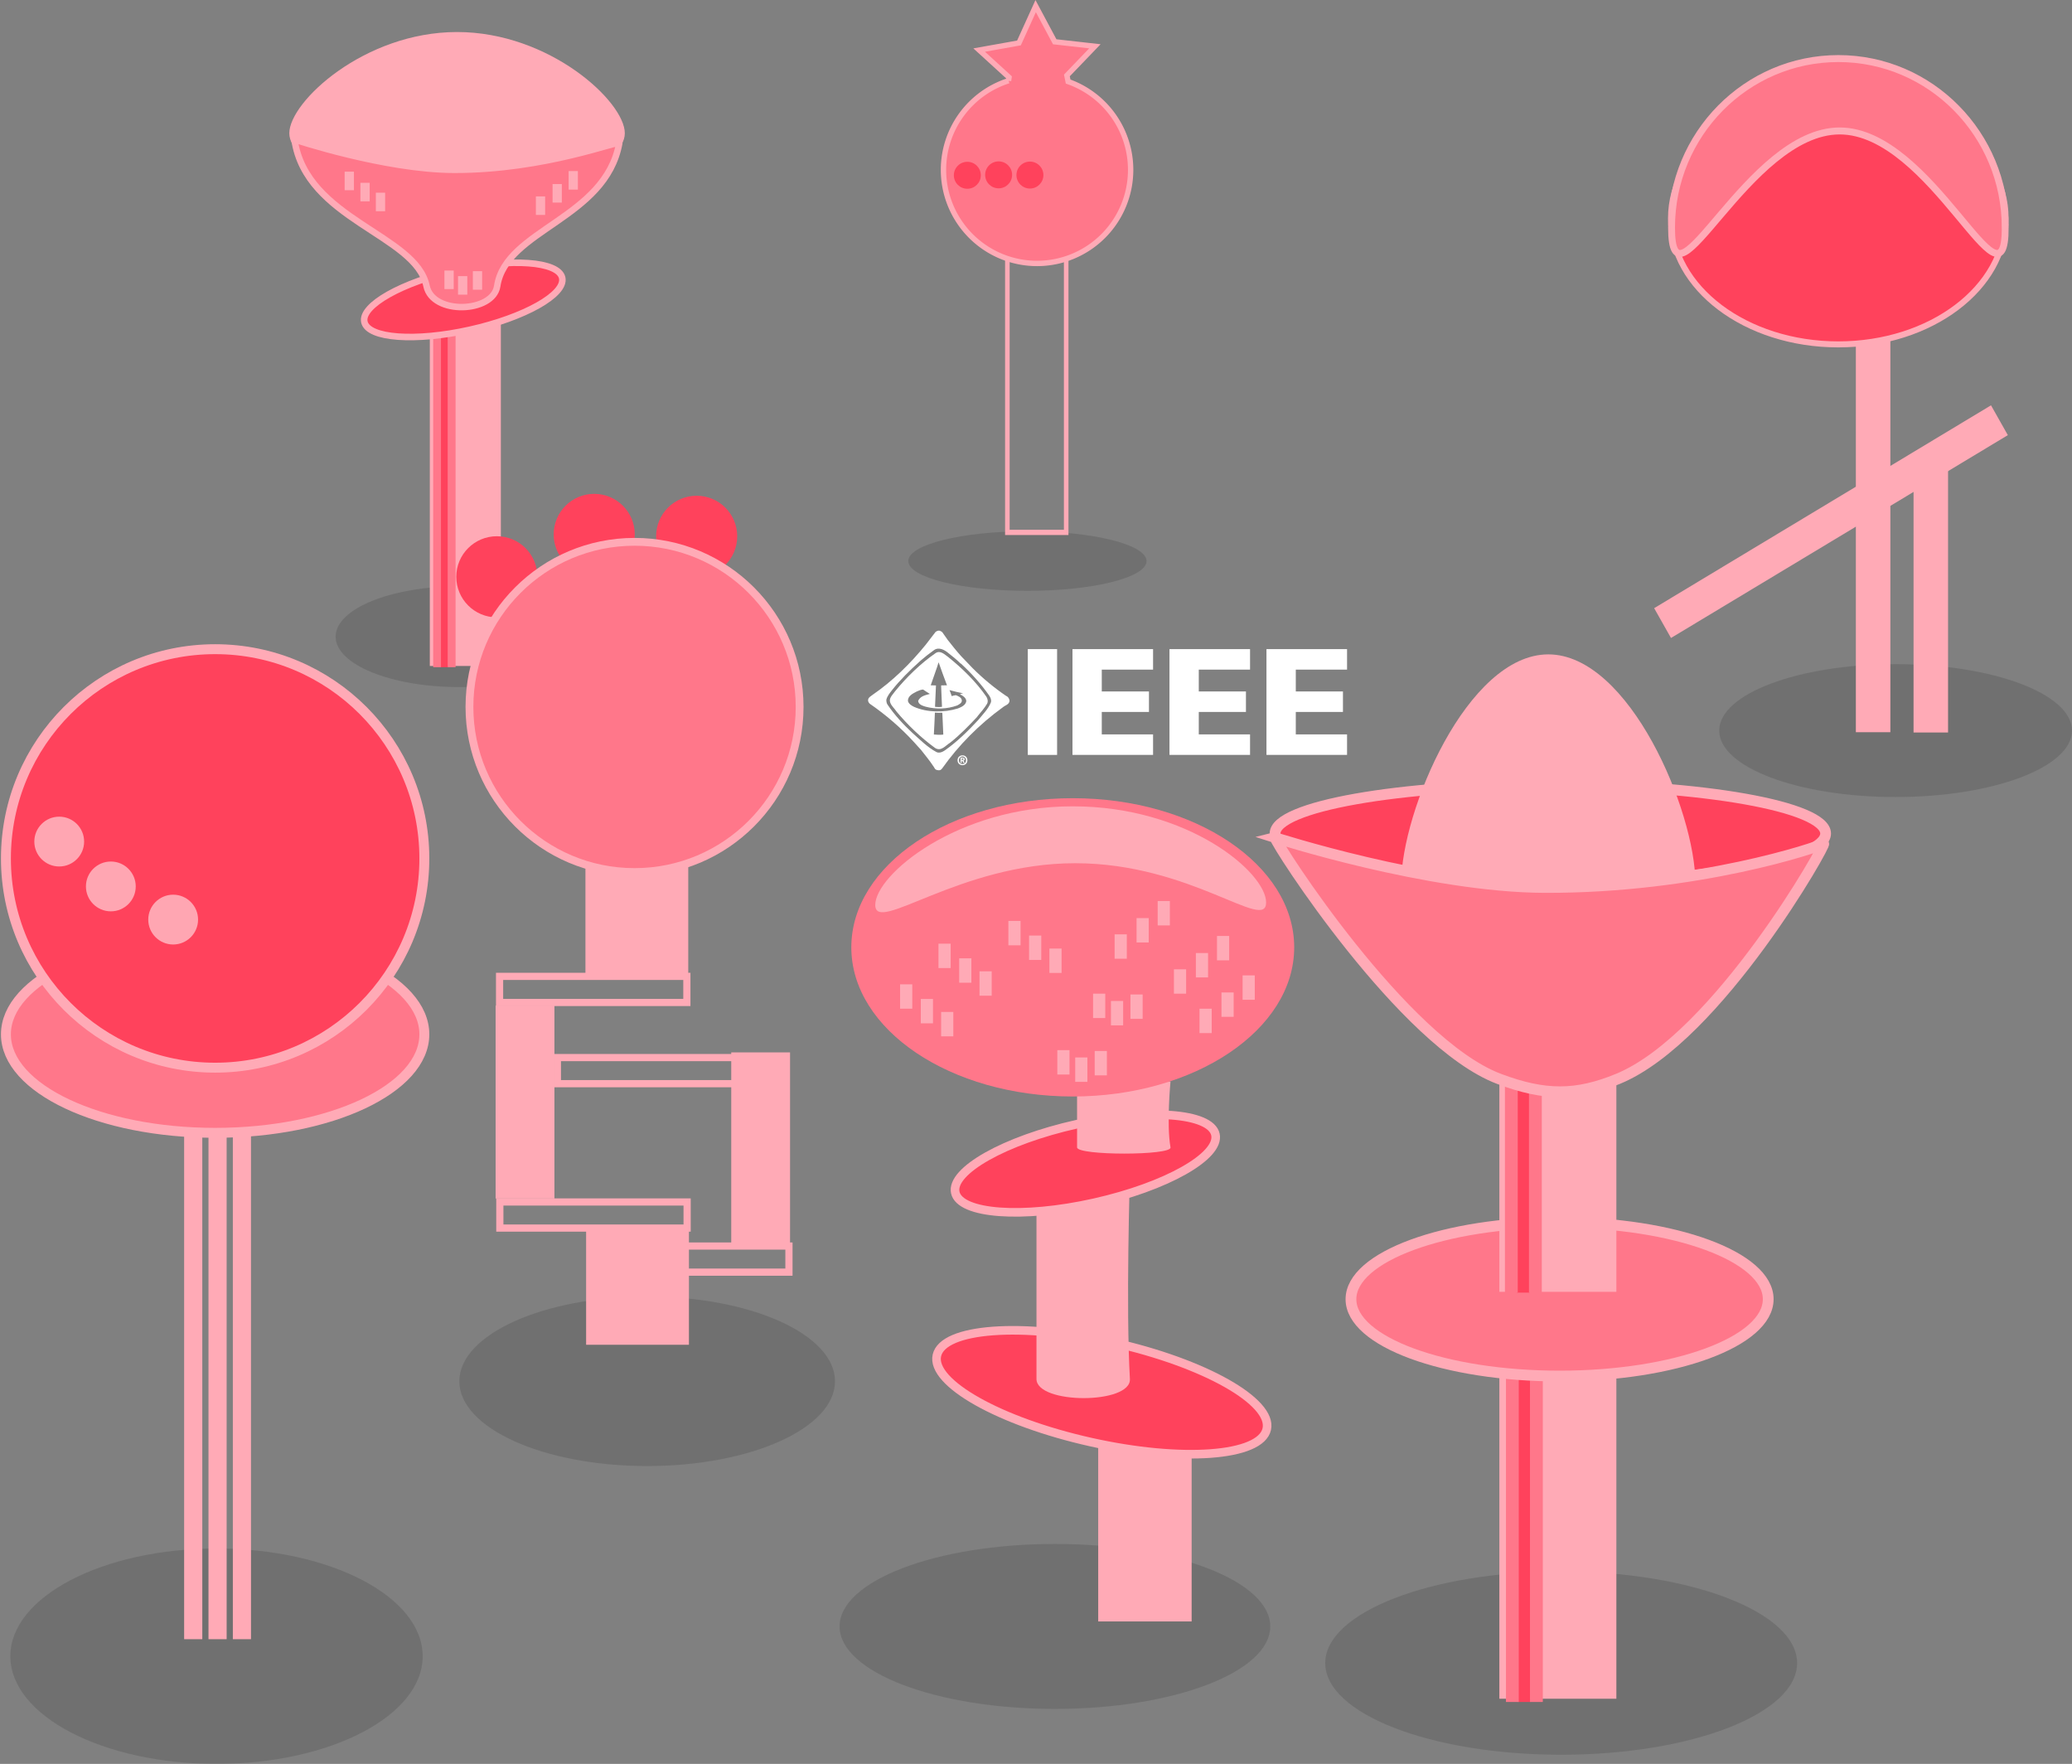 <?xml version="1.0" encoding="UTF-8" standalone="no"?>
<!-- Created with Inkscape (http://www.inkscape.org/) -->

<svg
   width="265.302mm"
   height="225.813mm"
   viewBox="0 0 265.302 225.813"
   version="1.1"
   id="svg5"
   inkscape:version="1.2.1 (9c6d41e4, 2022-07-14)"
   sodipodi:docname="ieee.svg"
   xmlns:inkscape="http://www.inkscape.org/namespaces/inkscape"
   xmlns:sodipodi="http://sodipodi.sourceforge.net/DTD/sodipodi-0.dtd"
   xmlns="http://www.w3.org/2000/svg"
   xmlns:svg="http://www.w3.org/2000/svg">
  <rect x="0" y="0" width="265.302" height="225.813" fill="#808080" stroke="none"/>
  <sodipodi:namedview
     id="namedview7"
     pagecolor="#ffffff"
     bordercolor="#000000"
     borderopacity="0.25"
     inkscape:showpageshadow="2"
     inkscape:pageopacity="0"
     inkscape:pagecheckerboard="true"
     inkscape:deskcolor="#d1d1d1"
     inkscape:document-units="mm"
     showgrid="false"
     inkscape:zoom="0.45103186"
     inkscape:cx="339.22216"
     inkscape:cy="508.83323"
     inkscape:window-width="1440"
     inkscape:window-height="855"
     inkscape:window-x="0"
     inkscape:window-y="23"
     inkscape:window-maximized="1"
     inkscape:current-layer="layer1"
     showguides="true"
     inkscape:lockguides="false">
    <sodipodi:guide
       position="-365.688,303.939"
       orientation="1,0"
       id="guide2923"
       inkscape:locked="false" />
    <sodipodi:guide
       position="-162.768,248.179"
       orientation="0,-1"
       id="guide8011"
       inkscape:locked="false" />
    <sodipodi:guide
       position="97.253,353.284"
       orientation="0,-1"
       id="guide11504"
       inkscape:locked="false" />
    <sodipodi:guide
       position="73.656,343.705"
       orientation="-0.001,-1"
       id="guide13038"
       inkscape:locked="false" />
    <sodipodi:guide
       position="63.366,387.765"
       orientation="0,-1"
       id="guide13636"
       inkscape:locked="false" />
    <sodipodi:guide
       position="195.825,399.551"
       orientation="0,-1"
       id="guide13711"
       inkscape:locked="false" />
  </sodipodi:namedview>
  <defs
     id="defs2" />
  <g
     inkscape:label="Ebene 1"
     inkscape:groupmode="layer"
     id="layer1"
     transform="translate(-360.348,-172.676)">
    <g
       id="g8440">
      <ellipse
         style="opacity:0.2;fill:#333333;stroke-width:4"
         id="path8419"
         cx="419.161"
         cy="254.18"
         rx="15.839"
         ry="6.453" />
      <ellipse
         style="opacity:0.2;fill:#333333;stroke-width:4"
         id="path8421"
         cx="388.07"
         cy="384.703"
         rx="26.398"
         ry="13.786" />
      <ellipse
         style="opacity:0.2;fill:#333333;stroke-width:4.491"
         id="path8423"
         cx="443.212"
         cy="349.506"
         rx="24.051"
         ry="10.852" />
      <ellipse
         style="opacity:0.2;fill:#333333;stroke-width:4.536"
         id="path8425"
         cx="495.421"
         cy="380.89"
         rx="27.571"
         ry="10.559" />
      <ellipse
         style="opacity:0.2;fill:#333333;stroke-width:3.419"
         id="path8427"
         cx="560.242"
         cy="385.583"
         rx="30.211"
         ry="11.732" />
      <ellipse
         style="opacity:0.2;fill:#333333;stroke-width:4"
         id="path8429"
         cx="603.065"
         cy="266.206"
         rx="22.585"
         ry="8.506" />
      <ellipse
         style="opacity:0.2;fill:#333333;stroke-width:2.884"
         id="path8431"
         cx="491.901"
         cy="244.501"
         rx="15.252"
         ry="3.813" />
    </g>
    <g
       id="g8328">
      <g
         id="g6520"
         transform="matrix(1.113,0,0,1.113,125.871,205.574)">
        <g
           id="g67343">
          <rect
             style="fill:#ffaab6;fill-opacity:1;stroke:none;stroke-width:0.268"
             id="rect40072"
             width="3.969"
             height="46.302"
             x="424.172"
             y="8.359" />
          <rect
             style="fill:#ffaab6;fill-opacity:1;stroke:none;stroke-width:0.218"
             id="rect40072-1"
             width="3.969"
             height="30.427"
             x="430.81"
             y="24.268" />
          <rect
             style="fill:#ffaab6;fill-opacity:1;stroke:none;stroke-width:0.264"
             id="rect40072-1-1"
             width="3.937"
             height="45.218"
             x="-245.378"
             y="329.264"
             transform="matrix(-0.492,-0.871,0.857,-0.516,0,0)" />
        </g>
        <g
           id="g67348"
           transform="matrix(1.129,0,0,1.144,-51.835,3.347)">
          <ellipse
             style="fill:#ff425c;fill-opacity:1;stroke:#ffaab6;stroke-width:0.605;stroke-dasharray:none"
             id="path757-5-9"
             cx="419.829"
             cy="-6.82"
             rx="17.048"
             ry="12.682" />
          <path
             id="path757-5"
             style="fill:#ff778a;stroke:#ffaab6;stroke-width:0.7"
             d="m 436.839,-5.874 c 0,9.389 -7.479,-9.723 -16.868,-9.723 -9.389,-4e-6 -17.133,19.112 -17.133,9.723 0,-9.389 7.611,-17 17,-17 9.389,-2e-6 17,7.611 17,17 z"
             sodipodi:nodetypes="sssss" />
        </g>
      </g>
      <g
         id="g5985"
         transform="matrix(1.573,0,0,1.573,-172.682,297.99)">
        <g
           id="g49278-7-1"
           transform="matrix(0.701,0,0,0.379,132.792,32.426)">
          <rect
             style="fill:#ffaab6;fill-opacity:1;stroke:none;stroke-width:0.792;stroke-dasharray:none;stroke-opacity:1"
             id="rect45972-5-3"
             width="10.849"
             height="44.318"
             x="421.489"
             y="8.109" />
        </g>
        <ellipse
           style="fill:#ff425c;fill-opacity:1;stroke:#ffaab6;stroke-width:0.7;stroke-dasharray:none;stroke-opacity:1"
           id="path53695-1"
           cx="425.557"
           cy="60.581"
           rx="13.756"
           ry="4.152"
           transform="matrix(0.976,0.218,0.218,-0.976,0,0)" />
        <g
           id="g49278-04"
           transform="matrix(0.701,0,0,0.374,127.767,12.951)">
          <path
             id="rect45972-46"
             style="fill:#ffaab6;stroke-width:0.792"
             d="m 421.489,8.109 h 10.849 c 0,0 -0.48,28.788 0,44.318 0.172,5.563 -10.853,5.569 -10.849,0 0.008,-13.496 0,-44.318 0,-44.318 z"
             sodipodi:nodetypes="ccssc" />
        </g>
        <ellipse
           style="fill:#ff425c;fill-opacity:1;stroke:#ffaab6;stroke-width:0.7;stroke-dasharray:none;stroke-opacity:1"
           id="path53695"
           cx="413.673"
           cy="107.743"
           rx="10.848"
           ry="3.274"
           transform="rotate(-12.584)" />
        <g
           id="g49278-0"
           transform="matrix(0.701,0,0,0.121,131.072,7.371)">
          <path
             id="rect45972-4"
             style="fill:#ffaab6;stroke-width:0.792"
             d="m 421.489,8.109 h 10.849 c 0,0 -0.48,28.788 0,44.318 0.172,5.563 -10.853,5.569 -10.849,0 0.008,-13.496 0,-44.318 0,-44.318 z"
             sodipodi:nodetypes="ccssc" />
        </g>
        <ellipse
           style="fill:#ff778a;fill-opacity:1;stroke:none;stroke-width:0.79;stroke-dasharray:none;stroke-opacity:1"
           id="path55442-9"
           cx="426.184"
           cy="-2.566"
           rx="18.025"
           ry="12.138" />
        <path
           id="path49280-8"
           style="fill:#ffaab6;fill-opacity:1;stroke-width:0.622"
           d="m 441.923,-6.216 c 0,2.436 -6.119,-3.197 -15.544,-3.197 -9.425,2.1e-6 -16.272,5.831 -16.272,3.395 0,-2.436 6.648,-8.025 16.073,-8.025 9.425,10e-7 15.743,5.391 15.743,7.827 z"
           sodipodi:nodetypes="sssss" />
        <g
           id="g55447">
          <rect
             style="fill:#ffaab6;fill-opacity:1;stroke:none;stroke-width:0.7;stroke-dasharray:none;stroke-opacity:1"
             id="rect53697"
             width="0.992"
             height="1.984"
             x="412.129"
             y="0.443" />
          <rect
             style="fill:#ffaab6;fill-opacity:1;stroke:none;stroke-width:0.7;stroke-dasharray:none;stroke-opacity:1"
             id="rect53697-5"
             width="0.992"
             height="1.984"
             x="413.815"
             y="1.634" />
          <rect
             style="fill:#ffaab6;fill-opacity:1;stroke:none;stroke-width:0.7;stroke-dasharray:none;stroke-opacity:1"
             id="rect53697-8"
             width="0.992"
             height="1.984"
             x="415.469"
             y="2.692" />
        </g>
        <g
           id="g55447-7"
           transform="translate(3.125,-3.307)">
          <rect
             style="fill:#ffaab6;fill-opacity:1;stroke:none;stroke-width:0.7;stroke-dasharray:none;stroke-opacity:1"
             id="rect53697-3"
             width="0.992"
             height="1.984"
             x="412.129"
             y="0.443" />
          <rect
             style="fill:#ffaab6;fill-opacity:1;stroke:none;stroke-width:0.7;stroke-dasharray:none;stroke-opacity:1"
             id="rect53697-5-5"
             width="0.992"
             height="1.984"
             x="413.815"
             y="1.634" />
          <rect
             style="fill:#ffaab6;fill-opacity:1;stroke:none;stroke-width:0.7;stroke-dasharray:none;stroke-opacity:1"
             id="rect53697-8-0"
             width="0.992"
             height="1.984"
             x="415.469"
             y="2.692" />
        </g>
        <g
           id="g55447-8"
           transform="translate(8.814,-5.159)">
          <rect
             style="fill:#ffaab6;fill-opacity:1;stroke:none;stroke-width:0.7;stroke-dasharray:none;stroke-opacity:1"
             id="rect53697-57"
             width="0.992"
             height="1.984"
             x="412.129"
             y="0.443" />
          <rect
             style="fill:#ffaab6;fill-opacity:1;stroke:none;stroke-width:0.7;stroke-dasharray:none;stroke-opacity:1"
             id="rect53697-5-2"
             width="0.992"
             height="1.984"
             x="413.815"
             y="1.634" />
          <rect
             style="fill:#ffaab6;fill-opacity:1;stroke:none;stroke-width:0.7;stroke-dasharray:none;stroke-opacity:1"
             id="rect53697-8-3"
             width="0.992"
             height="1.984"
             x="415.469"
             y="2.692" />
        </g>
        <g
           id="g55548">
          <rect
             style="fill:#ffaab6;fill-opacity:1;stroke:none;stroke-width:0.7;stroke-dasharray:none;stroke-opacity:1"
             id="rect53697-0"
             width="0.992"
             height="1.984"
             x="436.503"
             y="2.428" />
          <rect
             style="fill:#ffaab6;fill-opacity:1;stroke:none;stroke-width:0.7;stroke-dasharray:none;stroke-opacity:1"
             id="rect53697-52"
             width="0.992"
             height="1.984"
             x="438.289"
             y="1.105" />
          <rect
             style="fill:#ffaab6;fill-opacity:1;stroke:none;stroke-width:0.7;stroke-dasharray:none;stroke-opacity:1"
             id="rect53697-50"
             width="0.992"
             height="1.984"
             x="440.009"
             y="-0.284" />
        </g>
        <g
           id="g55548-8"
           transform="translate(-2.084,-3.208)">
          <rect
             style="fill:#ffaab6;fill-opacity:1;stroke:none;stroke-width:0.7;stroke-dasharray:none;stroke-opacity:1"
             id="rect53697-0-1"
             width="0.992"
             height="1.984"
             x="436.503"
             y="2.428" />
          <rect
             style="fill:#ffaab6;fill-opacity:1;stroke:none;stroke-width:0.7;stroke-dasharray:none;stroke-opacity:1"
             id="rect53697-52-2"
             width="0.992"
             height="1.984"
             x="438.289"
             y="1.105" />
          <rect
             style="fill:#ffaab6;fill-opacity:1;stroke:none;stroke-width:0.7;stroke-dasharray:none;stroke-opacity:1"
             id="rect53697-50-0"
             width="0.992"
             height="1.984"
             x="440.009"
             y="-0.284" />
        </g>
        <g
           id="g55548-87"
           transform="translate(-6.912,-6.052)">
          <rect
             style="fill:#ffaab6;fill-opacity:1;stroke:none;stroke-width:0.7;stroke-dasharray:none;stroke-opacity:1"
             id="rect53697-0-9"
             width="0.992"
             height="1.984"
             x="436.503"
             y="2.428" />
          <rect
             style="fill:#ffaab6;fill-opacity:1;stroke:none;stroke-width:0.7;stroke-dasharray:none;stroke-opacity:1"
             id="rect53697-52-1"
             width="0.992"
             height="1.984"
             x="438.289"
             y="1.105" />
          <rect
             style="fill:#ffaab6;fill-opacity:1;stroke:none;stroke-width:0.7;stroke-dasharray:none;stroke-opacity:1"
             id="rect53697-50-7"
             width="0.992"
             height="1.984"
             x="440.009"
             y="-0.284" />
        </g>
        <g
           id="g55506">
          <rect
             style="fill:#ffaab6;fill-opacity:1;stroke:none;stroke-width:0.7;stroke-dasharray:none;stroke-opacity:1"
             id="rect53697-6"
             width="0.992"
             height="1.984"
             x="424.928"
             y="5.801" />
          <rect
             style="fill:#ffaab6;fill-opacity:1;stroke:none;stroke-width:0.7;stroke-dasharray:none;stroke-opacity:1"
             id="rect53697-4"
             width="0.992"
             height="1.984"
             x="426.383"
             y="6.396" />
          <rect
             style="fill:#ffaab6;fill-opacity:1;stroke:none;stroke-width:0.7;stroke-dasharray:none;stroke-opacity:1"
             id="rect53697-87"
             width="0.992"
             height="1.984"
             x="427.97"
             y="5.867" />
        </g>
        <g
           id="g55506-6"
           transform="translate(2.91,-4.597)">
          <rect
             style="fill:#ffaab6;fill-opacity:1;stroke:none;stroke-width:0.7;stroke-dasharray:none;stroke-opacity:1"
             id="rect53697-6-7"
             width="0.992"
             height="1.984"
             x="424.928"
             y="5.801" />
          <rect
             style="fill:#ffaab6;fill-opacity:1;stroke:none;stroke-width:0.7;stroke-dasharray:none;stroke-opacity:1"
             id="rect53697-4-0"
             width="0.992"
             height="1.984"
             x="426.383"
             y="6.396" />
          <rect
             style="fill:#ffaab6;fill-opacity:1;stroke:none;stroke-width:0.7;stroke-dasharray:none;stroke-opacity:1"
             id="rect53697-87-9"
             width="0.992"
             height="1.984"
             x="427.97"
             y="5.867" />
        </g>
      </g>
      <g
         id="g5839"
         transform="matrix(1.97,0,0,1.97,-280.654,287.11)">
        <g
           id="g49278-7-0"
           transform="matrix(0.701,0,0,0.591,127.37,21.318)">
          <rect
             style="fill:#ffaab6;fill-opacity:1;stroke:none;stroke-width:0.792;stroke-dasharray:none;stroke-opacity:1"
             id="rect45972-99"
             width="10.849"
             height="44.318"
             x="421.489"
             y="8.109" />
          <g
             id="g46575-2"
             transform="matrix(0.408,0,0,1,250.311,0.092)">
            <rect
               style="fill:#ff425c;fill-opacity:1;stroke:none;stroke-width:0.41;stroke-dasharray:none;stroke-opacity:1"
               id="rect45972-9-2"
               width="2.91"
               height="44.318"
               x="423.737"
               y="8.373" />
            <rect
               style="fill:#ff778a;fill-opacity:1;stroke:none;stroke-width:0.41;stroke-dasharray:none;stroke-opacity:1"
               id="rect45972-9-1-6"
               width="2.91"
               height="44.318"
               x="426.515"
               y="8.373" />
            <rect
               style="fill:#ff778a;fill-opacity:1;stroke:none;stroke-width:0.41;stroke-dasharray:none;stroke-opacity:1"
               id="rect45972-9-1-1-4"
               width="2.91"
               height="44.318"
               x="421.052"
               y="8.373" />
          </g>
        </g>
        <ellipse
           style="fill:#ff778a;fill-opacity:1;stroke:#ffaab6;stroke-width:0.7;stroke-dasharray:none;stroke-opacity:1"
           id="path49283"
           cx="426.748"
           cy="26.339"
           rx="13.56"
           ry="4.994" />
        <g
           id="g49278"
           transform="matrix(0.701,0,0,0.399,127.37,4.941)">
          <rect
             style="fill:#ffaab6;fill-opacity:1;stroke:none;stroke-width:0.792;stroke-dasharray:none;stroke-opacity:1"
             id="rect45972"
             width="10.849"
             height="44.318"
             x="421.489"
             y="8.109" />
          <g
             id="g46575"
             transform="matrix(0.408,0,0,1,250.217,-0.132)">
            <rect
               style="fill:#ff425c;fill-opacity:1;stroke:none;stroke-width:0.41;stroke-dasharray:none;stroke-opacity:1"
               id="rect45972-9"
               width="2.91"
               height="44.318"
               x="423.737"
               y="8.373" />
            <rect
               style="fill:#ff778a;fill-opacity:1;stroke:none;stroke-width:0.41;stroke-dasharray:none;stroke-opacity:1"
               id="rect45972-9-1"
               width="2.91"
               height="44.318"
               x="426.515"
               y="8.373" />
            <rect
               style="fill:#ff778a;fill-opacity:1;stroke:none;stroke-width:0.41;stroke-dasharray:none;stroke-opacity:1"
               id="rect45972-9-1-1"
               width="2.91"
               height="44.318"
               x="421.052"
               y="8.373" />
          </g>
        </g>
        <ellipse
           style="fill:#ff425c;fill-opacity:1;stroke:#ffaab6;stroke-width:0.7;stroke-dasharray:none;stroke-opacity:1"
           id="path50491"
           cx="426.147"
           cy="-3.922"
           rx="17.892"
           ry="3.175" />
        <path
           id="path49280"
           style="fill:#ffaab6;fill-opacity:1;stroke-width:0.641"
           d="m 435.573,-0.714 c 0,4.621 -4.279,8.367 -9.558,8.367 -5.279,4e-6 -9.558,-3.746 -9.558,-8.367 0,-4.621 4.279,-14.85 9.558,-14.85 5.279,2e-6 9.558,10.229 9.558,14.85 z"
           sodipodi:nodetypes="sssss" />
        <path
           style="fill:#ff778a;fill-opacity:1;stroke:#ffaab6;stroke-width:0.7;stroke-dasharray:none;stroke-opacity:1"
           d="m 408.255,-3.658 c 0.066,0.463 8.361,13.336 14.552,15.677 2.991,1.131 5.044,1.11 7.739,1e-6 6.495,-2.675 13.692,-15.478 13.361,-15.28 -0.331,0.198 -8.132,2.876 -18.124,2.844 -7.564,-0.024 -17.529,-3.241 -17.529,-3.241 z"
           id="path50547"
           sodipodi:nodetypes="cssssc" />
      </g>
      <g
         id="g6237"
         transform="matrix(1.196,0,0,1.196,-90.801,195.39)">
        <g
           id="g49278-5"
           transform="matrix(0.701,0,0,0.994,127.767,0.181)">
          <rect
             style="fill:#ffaab6;fill-opacity:1;stroke:none;stroke-width:0.792;stroke-dasharray:none;stroke-opacity:1"
             id="rect45972-8"
             width="10.849"
             height="44.318"
             x="421.489"
             y="8.109" />
          <g
             id="g46575-3"
             transform="matrix(0.408,0,0,1,250.217,-0.132)">
            <rect
               style="fill:#ff425c;fill-opacity:1;stroke:none;stroke-width:0.41;stroke-dasharray:none;stroke-opacity:1"
               id="rect45972-9-15"
               width="2.91"
               height="44.318"
               x="423.737"
               y="8.373" />
            <rect
               style="fill:#ff778a;fill-opacity:1;stroke:none;stroke-width:0.41;stroke-dasharray:none;stroke-opacity:1"
               id="rect45972-9-1-7"
               width="2.91"
               height="44.318"
               x="426.515"
               y="8.373" />
            <rect
               style="fill:#ff778a;fill-opacity:1;stroke:none;stroke-width:0.41;stroke-dasharray:none;stroke-opacity:1"
               id="rect45972-9-1-1-5"
               width="2.91"
               height="44.318"
               x="421.052"
               y="8.373" />
          </g>
        </g>
        <path
           id="path49280-0"
           style="fill:#ffaab6;fill-opacity:1;stroke-width:0.75"
           d="m 444.106,-4.733 c 0,3.37 -8.04,6.102 -17.959,6.102 -9.918,2.9e-6 -17.959,-2.732 -17.959,-6.102 0,-3.37 8.04,-10.831 17.959,-10.831 9.918,2e-6 17.959,7.461 17.959,10.831 z"
           sodipodi:nodetypes="sssss" />
        <ellipse
           style="fill:#ff425c;fill-opacity:1;stroke:#ffaab6;stroke-width:0.7;stroke-dasharray:none;stroke-opacity:1"
           id="path53695-2"
           cx="413.704"
           cy="105.784"
           rx="10.848"
           ry="3.274"
           transform="rotate(-12.584)" />
        <path
           style="fill:#ff778a;fill-opacity:1;stroke:#ffaab6;stroke-width:0.692;stroke-dasharray:none;stroke-opacity:1"
           d="m 408.74,-4.059 c 1.229,8.603 13.001,10.166 14.139,15.684 0.645,3.13 7.131,2.881 7.568,10e-7 0.918,-6.051 11.586,-7.183 13.066,-15.287 0.069,-0.379 -7.952,2.877 -17.723,2.846 -7.397,-0.024 -17.05,-3.243 -17.05,-3.243 z"
           id="path50547-0"
           sodipodi:nodetypes="cssssc" />
        <rect
           style="fill:#ffaab6;fill-opacity:1;stroke:none;stroke-width:0.7;stroke-dasharray:none;stroke-opacity:1"
           id="rect53697-01"
           width="0.992"
           height="1.984"
           x="414.113"
           y="-0.615" />
        <rect
           style="fill:#ffaab6;fill-opacity:1;stroke:none;stroke-width:0.7;stroke-dasharray:none;stroke-opacity:1"
           id="rect53697-5-3"
           width="0.992"
           height="1.984"
           x="415.8"
           y="0.576" />
        <rect
           style="fill:#ffaab6;fill-opacity:1;stroke:none;stroke-width:0.7;stroke-dasharray:none;stroke-opacity:1"
           id="rect53697-8-2"
           width="0.992"
           height="1.984"
           x="417.453"
           y="1.634" />
        <rect
           style="fill:#ffaab6;fill-opacity:1;stroke:none;stroke-width:0.7;stroke-dasharray:none;stroke-opacity:1"
           id="rect53697-0-0"
           width="0.992"
           height="1.984"
           x="434.585"
           y="2.031" />
        <rect
           style="fill:#ffaab6;fill-opacity:1;stroke:none;stroke-width:0.7;stroke-dasharray:none;stroke-opacity:1"
           id="rect53697-52-6"
           width="0.992"
           height="1.984"
           x="436.371"
           y="0.708" />
        <rect
           style="fill:#ffaab6;fill-opacity:1;stroke:none;stroke-width:0.7;stroke-dasharray:none;stroke-opacity:1"
           id="rect53697-50-1"
           width="0.992"
           height="1.984"
           x="438.091"
           y="-0.681" />
        <rect
           style="fill:#ffaab6;fill-opacity:1;stroke:none;stroke-width:0.7;stroke-dasharray:none;stroke-opacity:1"
           id="rect53697-6-6"
           width="0.992"
           height="1.984"
           x="424.795"
           y="9.968" />
        <rect
           style="fill:#ffaab6;fill-opacity:1;stroke:none;stroke-width:0.7;stroke-dasharray:none;stroke-opacity:1"
           id="rect53697-4-5"
           width="0.992"
           height="1.984"
           x="426.251"
           y="10.564" />
        <rect
           style="fill:#ffaab6;fill-opacity:1;stroke:none;stroke-width:0.7;stroke-dasharray:none;stroke-opacity:1"
           id="rect53697-87-4"
           width="0.992"
           height="1.984"
           x="427.838"
           y="10.034" />
      </g>
      <g
         id="g5694"
         transform="matrix(1.731,0,0,1.731,-305.716,268.731)">
        <g
           id="g49278-7"
           transform="matrix(0.701,0,0,0.191,132.677,33.949)">
          <rect
             style="fill:#ffaab6;fill-opacity:1;stroke:none;stroke-width:0.792;stroke-dasharray:none;stroke-opacity:1"
             id="rect45972-5"
             width="10.849"
             height="44.318"
             x="421.489"
             y="8.109" />
        </g>
        <g
           id="g49278-7-8"
           transform="matrix(0.401,0,0,0.322,252.429,16.267)">
          <rect
             style="fill:#ffaab6;fill-opacity:1;stroke:none;stroke-width:0.792;stroke-dasharray:none;stroke-opacity:1"
             id="rect45972-5-9"
             width="10.849"
             height="44.318"
             x="421.489"
             y="8.109" />
        </g>
        <g
           id="g49278-7-8-6"
           transform="matrix(0.401,0,0,0.322,269.858,19.729)">
          <rect
             style="fill:#ffaab6;fill-opacity:1;stroke:none;stroke-width:0.792;stroke-dasharray:none;stroke-opacity:1"
             id="rect45972-5-9-2"
             width="10.849"
             height="44.318"
             x="421.489"
             y="8.109" />
        </g>
        <g
           id="g49278-7-9"
           transform="matrix(0.701,0,0,0.379,132.627,-3.015)">
          <rect
             style="fill:#ffaab6;fill-opacity:1;stroke:none;stroke-width:0.792;stroke-dasharray:none;stroke-opacity:1"
             id="rect45972-5-6"
             width="10.849"
             height="44.318"
             x="421.489"
             y="8.109" />
        </g>
        <g
           id="g58257"
           transform="translate(2.152,-2.058)">
          <circle
             style="fill:#ff425c;fill-opacity:1;stroke:none;stroke-width:0.7;stroke-dasharray:none;stroke-opacity:1"
             id="path58153"
             cx="426.588"
             cy="-13.909"
             r="3" />
          <circle
             style="fill:#ff425c;fill-opacity:1;stroke:none;stroke-width:0.7;stroke-dasharray:none;stroke-opacity:1"
             id="path58153-4"
             cx="434.165"
             cy="-13.769"
             r="3" />
          <circle
             style="fill:#ff425c;fill-opacity:1;stroke:none;stroke-width:0.7;stroke-dasharray:none;stroke-opacity:1"
             id="path58153-0"
             cx="419.385"
             cy="-10.775"
             r="3" />
        </g>
        <circle
           style="fill:#ff778a;fill-opacity:1;stroke:#ffaab6;stroke-width:0.578;stroke-dasharray:none;stroke-opacity:1"
           id="path55442"
           cx="431.722"
           cy="-3.209"
           r="12.211" />
        <rect
           style="fill:none;fill-opacity:1;stroke:#ffaab6;stroke-width:0.531;stroke-dasharray:none;stroke-opacity:1"
           id="rect57935"
           width="13.854"
           height="1.93"
           x="421.739"
           y="16.718" />
        <rect
           style="fill:none;fill-opacity:1;stroke:#ffaab6;stroke-width:0.531;stroke-dasharray:none;stroke-opacity:1"
           id="rect57935-9"
           width="13.854"
           height="1.93"
           x="426.016"
           y="22.724" />
        <rect
           style="fill:none;fill-opacity:1;stroke:#ffaab6;stroke-width:0.531;stroke-dasharray:none;stroke-opacity:1"
           id="rect57935-2"
           width="13.854"
           height="1.93"
           x="421.758"
           y="33.403" />
        <rect
           style="fill:none;fill-opacity:1;stroke:#ffaab6;stroke-width:0.531;stroke-dasharray:none;stroke-opacity:1"
           id="rect57935-2-4"
           width="13.854"
           height="1.93"
           x="429.29"
           y="36.662" />
      </g>
      <g
         id="g6358"
         transform="matrix(0.982,0,0,0.982,68.906,197.586)">
        <g
           id="g49278-7-9-6"
           transform="matrix(0.707,0,0,0.816,130.14,1.258)"
           style="fill:none;stroke:#ffaab6;stroke-width:0.84;stroke-dasharray:none;stroke-opacity:1">
          <rect
             style="fill:none;fill-opacity:1;stroke:#ffaab6;stroke-width:0.84;stroke-dasharray:none;stroke-opacity:1"
             id="rect45972-5-6-5"
             width="10.849"
             height="44.318"
             x="421.489"
             y="8.109" />
        </g>
        <path
           id="path65172"
           style="fill:#ff778a;fill-opacity:1;stroke:#ffaab6;stroke-width:2.646;stroke-dasharray:none;stroke-opacity:1"
           inkscape:transform-center-x="0.078261465"
           inkscape:transform-center-y="-0.68362356"
           d="m 43.81,-35.602 -10.046,17.218 -19.878,1.485 13.271,14.874 -0.401,1.644 A 46.152,46.152 0 0 0 -9.662,40.087 46.152,46.152 0 0 0 31.571,90.681 46.152,46.152 0 0 0 82.164,49.45 46.152,46.152 0 0 0 55.944,3.031 L 55.637,-0.035 70.847,-12.922 51.367,-17.156 Z"
           transform="matrix(0.263,-0.027,0.027,0.263,421.262,-14.02)" />
        <g
           id="g58257-8"
           transform="translate(-25.163,-6.455)">
          <circle
             style="fill:#ff425c;fill-opacity:1;stroke:none;stroke-width:0.41;stroke-dasharray:none;stroke-opacity:1"
             id="path58153-8"
             cx="456.237"
             cy="3.911"
             r="1.757" />
          <circle
             style="fill:#ff425c;fill-opacity:1;stroke:none;stroke-width:0.41;stroke-dasharray:none;stroke-opacity:1"
             id="path58153-4-2"
             cx="448.076"
             cy="3.939"
             r="1.757" />
          <circle
             style="fill:#ff425c;fill-opacity:1;stroke:none;stroke-width:0.41;stroke-dasharray:none;stroke-opacity:1"
             id="path58153-0-8"
             cx="452.156"
             cy="3.884"
             r="1.757" />
        </g>
      </g>
      <g
         id="g6429"
         transform="matrix(1.815,0,0,1.815,-397.618,302.128)">
        <g
           id="g65534"
           transform="translate(1.031)">
          <g
             id="g49278-7-9-7"
             transform="matrix(0.118,0,0,0.824,379.836,1.095)"
             style="fill:#ffaab6;fill-opacity:1;stroke:none;stroke-width:0.84;stroke-dasharray:none;stroke-opacity:1">
            <rect
               style="fill:#ffaab6;fill-opacity:1;stroke:none;stroke-width:0.84;stroke-dasharray:none;stroke-opacity:1"
               id="rect45972-5-6-7"
               width="10.849"
               height="44.318"
               x="421.489"
               y="8.109" />
          </g>
          <g
             id="g49278-7-9-9"
             transform="matrix(0.118,0,0,0.824,381.554,1.095)"
             style="fill:#ffaab6;fill-opacity:1;stroke:none;stroke-width:0.84;stroke-dasharray:none;stroke-opacity:1">
            <rect
               style="fill:#ffaab6;fill-opacity:1;stroke:none;stroke-width:0.84;stroke-dasharray:none;stroke-opacity:1"
               id="rect45972-5-6-3"
               width="10.849"
               height="44.318"
               x="421.489"
               y="8.109" />
          </g>
          <g
             id="g49278-7-9-2"
             transform="matrix(0.118,0,0,0.824,383.272,1.095)"
             style="fill:#ffaab6;fill-opacity:1;stroke:none;stroke-width:0.84;stroke-dasharray:none;stroke-opacity:1">
            <rect
               style="fill:#ffaab6;fill-opacity:1;stroke:none;stroke-width:0.84;stroke-dasharray:none;stroke-opacity:1"
               id="rect45972-5-6-32"
               width="10.849"
               height="44.318"
               x="421.489"
               y="8.109" />
          </g>
        </g>
        <ellipse
           style="fill:#ff778a;fill-opacity:1;stroke:#ffaab6;stroke-width:0.7;stroke-dasharray:none;stroke-opacity:1"
           id="path58153-6"
           cx="432.789"
           cy="1.631"
           rx="14.759"
           ry="6.948" />
        <circle
           style="fill:#ff425c;fill-opacity:1;stroke:#ffaab6;stroke-width:0.7;stroke-dasharray:none;stroke-opacity:1"
           id="path58153-9"
           cx="432.789"
           cy="-10.775"
           r="14.759" />
        <circle
           style="fill:#ffa6b2;fill-opacity:1;stroke:none;stroke-width:0.41;stroke-dasharray:none;stroke-opacity:1"
           id="path58153-4-7"
           cx="421.79"
           cy="-11.964"
           r="1.757" />
        <circle
           style="fill:#ffa6b2;fill-opacity:1;stroke:none;stroke-width:0.41;stroke-dasharray:none;stroke-opacity:1"
           id="path58153-4-5"
           cx="425.431"
           cy="-8.8"
           r="1.757" />
        <circle
           style="fill:#ffa6b2;fill-opacity:1;stroke:none;stroke-width:0.41;stroke-dasharray:none;stroke-opacity:1"
           id="path58153-4-5-2"
           cx="429.828"
           cy="-6.461"
           r="1.757" />
      </g>
    </g>
    <g
       id="g8336"
       transform="translate(758.347,274.759)">
      <path
         style="fill:#ffffff;fill-opacity:1;fill-rule:nonzero;stroke:none;stroke-width:0.353"
         d="m -266.399,-18.985 h 3.752 v 13.546 h -3.752 z m 0,0"
         id="path13255" />
      <path
         style="fill:#ffffff;fill-opacity:1;fill-rule:nonzero;stroke:none;stroke-width:0.353"
         d="M -260.677,-5.439 V -18.985 h 10.319 v 2.625 h -6.568 v 2.796 h 6.041 v 2.627 h -6.041 v 2.87 h 6.568 v 2.628 z m 0,0"
         id="path13257" />
      <path
         style="fill:#ffffff;fill-opacity:1;fill-rule:nonzero;stroke:none;stroke-width:0.353"
         d="M -248.257,-5.439 V -18.985 h 10.316 v 2.625 h -6.564 v 2.796 h 6.039 v 2.627 h -6.039 v 2.87 h 6.564 v 2.628 z m 0,0"
         id="path13259" />
      <path
         style="fill:#ffffff;fill-opacity:1;fill-rule:nonzero;stroke:none;stroke-width:0.353"
         d="M -235.839,-5.439 V -18.985 h 10.319 v 2.625 h -6.564 v 2.796 h 6.039 v 2.627 h -6.039 v 2.87 h 6.564 v 2.628 z m 0,0"
         id="path13261" />
      <path
         style="fill:#ffffff;fill-opacity:1;fill-rule:nonzero;stroke:none;stroke-width:0.353"
         d="m -278.434,-18.834 c 0.599,-0.466 1.352,-0.079 1.855,0.35 0.526,0.402 1.076,0.859 1.557,1.326 l 0.088,0.05 c 1.334,1.239 2.574,2.614 3.593,4.069 0.164,0.254 0.31,0.54 0.218,0.876 -0.339,0.849 -1.029,1.525 -1.632,2.265 -1.305,1.406 -2.682,2.764 -4.224,3.849 -0.311,0.22 -0.732,0.423 -1.105,0.249 -1.134,-0.594 -2.09,-1.567 -3.084,-2.453 -1.151,-1.068 -2.307,-2.311 -3.179,-3.612 -0.13,-0.182 -0.167,-0.408 -0.163,-0.648 0.113,-0.449 0.419,-0.819 0.711,-1.198 1.031,-1.313 2.293,-2.56 3.569,-3.699 0.03,-0.029 0.084,-0.091 0.131,-0.121 0.547,-0.474 1.091,-0.893 1.665,-1.305 m 1.754,-1.367 -0.677,-0.96 c -0.084,-0.05 -0.187,-0.134 -0.278,-0.158 -0.2,-0.087 -0.416,0.018 -0.579,0.142 l -1.225,1.596 c -1.966,2.435 -4.294,4.709 -6.834,6.452 -0.2,0.157 -0.499,0.31 -0.561,0.569 -0.066,0.232 0.055,0.424 0.198,0.568 2.034,1.401 3.978,3.063 5.708,4.96 0.307,0.324 0.557,0.644 0.857,0.947 0.506,0.674 1.101,1.352 1.565,2.075 0.146,0.153 0.171,0.402 0.4,0.477 0.178,0.062 0.398,0.105 0.569,0 l 0.169,-0.169 c 2.104,-2.981 4.772,-5.657 7.753,-7.818 0.299,-0.267 0.868,-0.367 0.876,-0.861 -0.021,-0.227 -0.153,-0.453 -0.35,-0.577 l -0.048,-0.008 c -1.534,-1.043 -2.964,-2.224 -4.311,-3.562 l -1.488,-1.554 c -0.604,-0.668 -1.188,-1.41 -1.746,-2.115 m -1.534,1.734 c 0.612,-0.416 1.16,0.165 1.634,0.499 1.833,1.475 3.562,3.163 4.878,5.07 0.167,0.245 0.241,0.627 0.094,0.905 -0.343,0.571 -0.803,1.09 -1.24,1.619 v 0.028 c -1.09,1.16 -2.239,2.352 -3.484,3.333 -0.606,0.371 -1.163,1.177 -1.944,0.677 -1.779,-1.301 -3.482,-2.917 -4.925,-4.651 -0.245,-0.382 -0.627,-0.693 -0.798,-1.126 -0.237,-0.586 0.287,-1.006 0.586,-1.447 1.472,-1.815 3.3,-3.595 5.199,-4.907 m 0.386,1.196 -0.165,0.532 -0.831,2.383 c 0.208,0.021 0.466,0 0.67,0.021 v 0.019 l -0.121,2.694 0.021,0.029 c 0.266,0.025 0.598,0.039 0.87,-0.008 v -0.043 l -0.109,-2.611 0.017,-0.088 0.732,-0.012 c -0.365,-0.965 -0.719,-1.939 -1.06,-2.915 z m -2.829,3.732 c -0.466,0.234 -1.152,0.587 -1.076,1.226 0.099,0.349 0.478,0.575 0.777,0.719 1.654,0.728 3.849,0.752 5.595,0.209 0.431,-0.167 1.01,-0.408 1.089,-0.936 -0.004,-0.437 -0.466,-0.711 -0.798,-0.878 v -0.021 c 0.116,-0.047 0.248,-0.087 0.368,-0.101 v -0.011 c -0.584,-0.105 -1.149,-0.258 -1.716,-0.408 0.109,0.249 0.187,0.511 0.278,0.769 0.171,-0.054 0.346,-0.095 0.529,-0.12 0.299,0.116 0.726,0.282 0.769,0.656 0.033,0.349 -0.35,0.52 -0.591,0.66 -1.28,0.466 -2.722,0.511 -4.057,0.158 -0.369,-0.117 -0.901,-0.266 -0.947,-0.736 0.262,-0.619 0.938,-0.747 1.505,-0.897 -0.291,-0.187 -0.587,-0.354 -0.868,-0.562 -0.305,0.018 -0.583,0.15 -0.857,0.27 m 2.365,2.686 c -0.05,0.956 -0.062,1.841 -0.132,2.802 0.378,0.033 0.806,0.066 1.209,0.008 l -0.12,-2.673 -0.021,-0.127 c -0.309,0.011 -0.599,0.023 -0.936,-0.01"
         id="path13263" />
      <path
         style="fill:#ffffff;fill-opacity:1;fill-rule:nonzero;stroke:none;stroke-width:0.353"
         d="m -274.762,-5.383 c -0.335,0 -0.633,0.232 -0.633,0.628 0,0.398 0.298,0.631 0.633,0.631 0.332,0 0.63,-0.233 0.63,-0.631 0,-0.397 -0.298,-0.628 -0.63,-0.628 m 0,1.113 v -0.001 c -0.249,0.001 -0.451,-0.193 -0.451,-0.484 0,-0.288 0.201,-0.481 0.451,-0.481 0.244,0 0.451,0.193 0.451,0.481 0,0.291 -0.207,0.485 -0.451,0.485 m 0.281,-0.619 c 0,-0.154 -0.102,-0.204 -0.278,-0.204 h -0.252 v 0.677 h 0.145 v -0.284 h 0.069 l 0.156,0.284 h 0.172 l -0.175,-0.296 c 0.092,-0.008 0.164,-0.052 0.164,-0.176 m -0.258,0.073 h -0.128 V -4.979 h 0.102 c 0.055,0 0.13,0.005 0.13,0.076 0,0.076 -0.037,0.088 -0.103,0.088"
         id="path13265" />
    </g>
  </g>
</svg>
